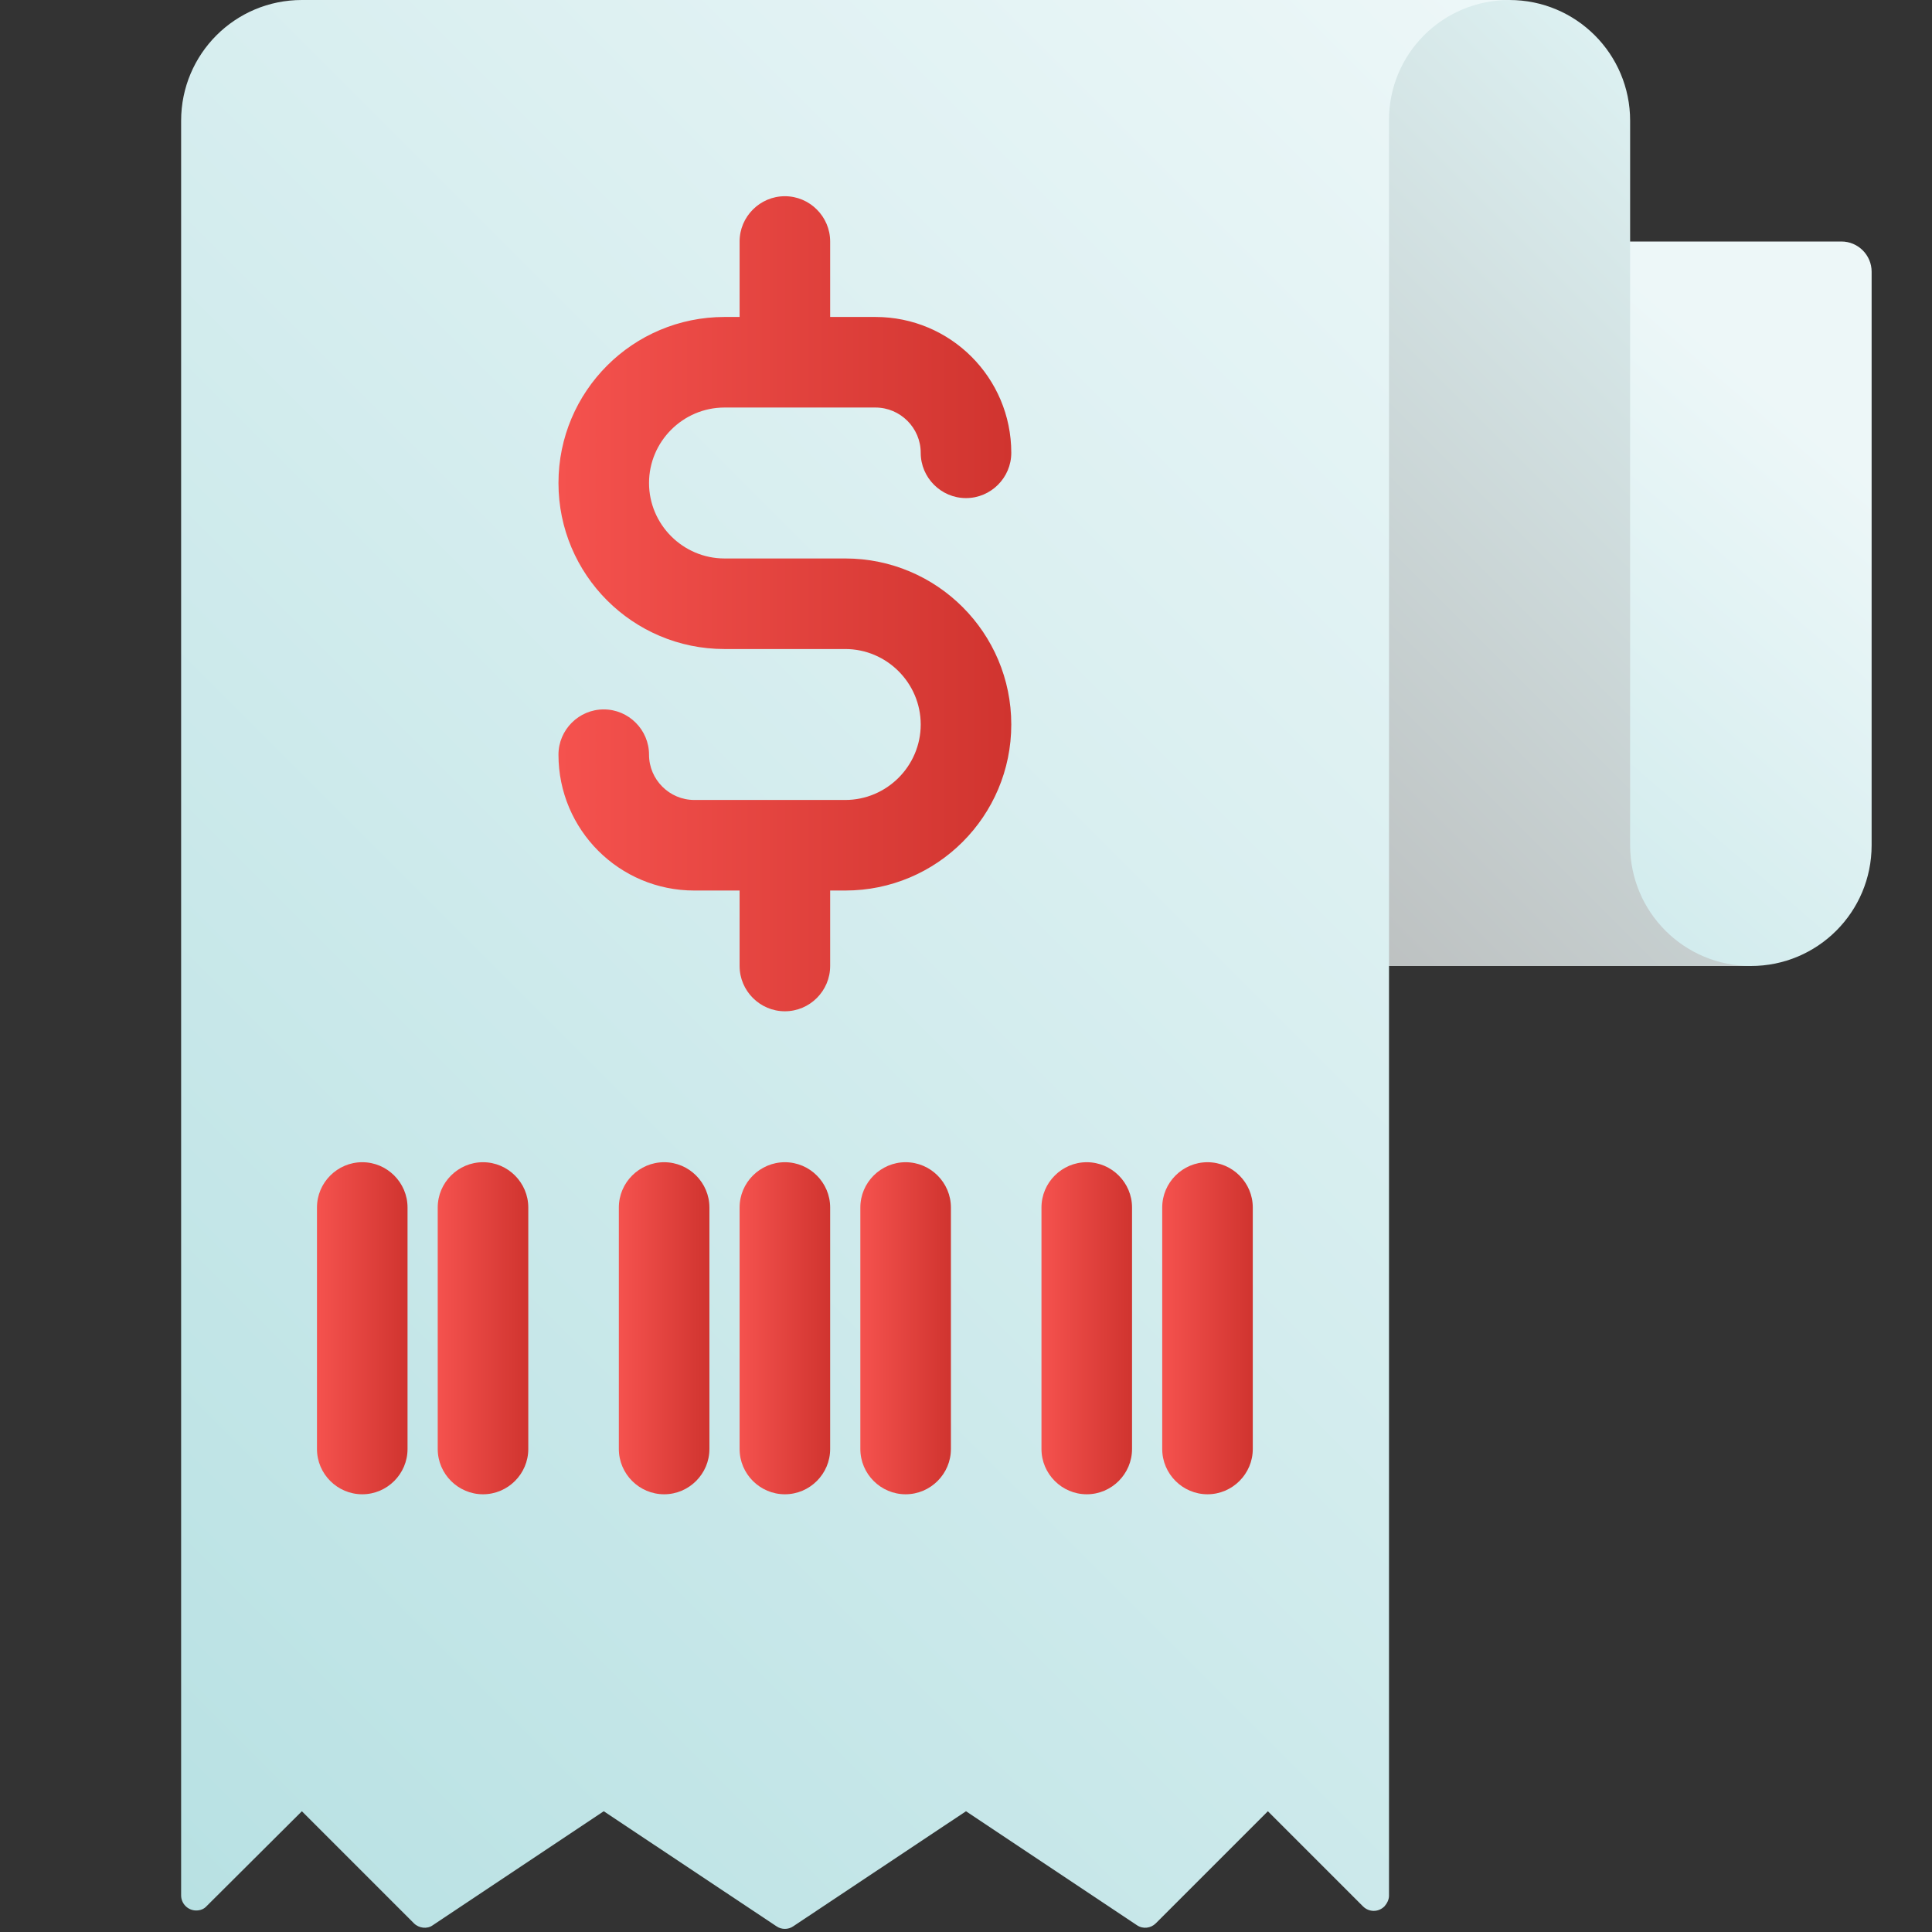 <?xml version="1.0" encoding="utf-8"?>
<!-- Generator: Adobe Illustrator 24.0.1, SVG Export Plug-In . SVG Version: 6.00 Build 0)  -->
<svg version="1.1" id="Layer_1" xmlns="http://www.w3.org/2000/svg" xmlns:xlink="http://www.w3.org/1999/xlink" x="0px" y="0px"
	 viewBox="0 0 512 512" style="enable-background:new 0 0 512 512;" xml:space="preserve">
<rect x="0" y="0" width="512" height="512" fill="#333333" stroke="none"/>
<style type="text/css">
	.st0{fill:url(#SVGID_1_);}
	.st1{fill:url(#SVGID_2_);}
	.st2{fill:url(#SVGID_3_);}
	.st3{fill:url(#SVGID_4_);}
	.st4{fill:url(#SVGID_5_);}
	.st5{fill:url(#SVGID_6_);}
	.st6{fill:url(#SVGID_7_);}
	.st7{fill:url(#SVGID_8_);}
	.st8{fill:url(#SVGID_9_);}
	.st9{fill:url(#SVGID_10_);}
	.st10{fill:url(#SVGID_11_);}
</style>
<g id="gradient">
	
		<linearGradient id="SVGID_1_" gradientUnits="userSpaceOnUse" x1="303.876" y1="214.061" x2="470.571" y2="406.582" gradientTransform="matrix(1 0 0 -1 0 512)">
		<stop  offset="0" style="stop-color:#B8E1E3"/>
		<stop  offset="1" style="stop-color:#EDF7F8"/>
	</linearGradient>
	<path class="st0" d="M368,64v160c0,17.7,14.3,32,32,32h64c17.7,0,32-14.3,32-32V72c0-4.4-3.6-8-8-8H368z"/>
	
		<linearGradient id="SVGID_2_" gradientUnits="userSpaceOnUse" x1="268" y1="276" x2="458.627" y2="466.627" gradientTransform="matrix(1 0 0 -1 0 512)">
		<stop  offset="0" style="stop-color:#B5B5B5"/>
		<stop  offset="1" style="stop-color:#DCF0F1"/>
	</linearGradient>
	<path class="st1" d="M432,224V32c0-17.7-14.3-32-32-32H288v256h176C446.3,256,432,241.7,432,224z"/>
	
		<linearGradient id="SVGID_3_" gradientUnits="userSpaceOnUse" x1="6.686" y1="49.314" x2="434.686" y2="477.314" gradientTransform="matrix(1 0 0 -1 0 512)">
		<stop  offset="0" style="stop-color:#B8E1E3"/>
		<stop  offset="1" style="stop-color:#EDF7F8"/>
	</linearGradient>
	<path class="st2" d="M400,0H80C62.3,0,48,14.3,48,32v470.3c0,2.2,1.8,4,4,4c1.1,0,2.1-0.4,2.8-1.2L80,480l29.7,29.7
		c1.3,1.3,3.5,1.6,5,0.5L160,480l45.8,30.5c1.3,0.9,3.1,0.9,4.4,0L256,480l45.3,30.2c1.6,1.1,3.7,0.8,5-0.5L336,480l25.2,25.2
		c1.6,1.6,4.1,1.6,5.7,0c0.7-0.8,1.2-1.8,1.2-2.8V32C368,14.3,382.3,0,400,0z"/>
	<linearGradient id="SVGID_4_" gradientUnits="userSpaceOnUse" x1="148" y1="160" x2="268" y2="160">
		<stop  offset="0" style="stop-color:#F5524E"/>
		<stop  offset="1" style="stop-color:#D0342F"/>
	</linearGradient>
	<path class="st3" d="M224,148h-32c-11,0-20-9-20-20s9-20,20-20h40c6.6,0,12,5.4,12,12c0,6.6,5.4,12,12,12s12-5.4,12-12
		c0-19.9-16.1-36-36-36h-12V64c0-6.6-5.4-12-12-12s-12,5.4-12,12v20h-4c-24.3,0-44,19.7-44,44s19.7,44,44,44h32c11,0,20,9,20,20
		s-9,20-20,20h-40c-6.6,0-12-5.4-12-12c0-6.6-5.4-12-12-12s-12,5.4-12,12c0,19.9,16.1,36,36,36h12v20c0,6.6,5.4,12,12,12
		s12-5.4,12-12v-20h4c24.3,0,44-19.7,44-44S248.3,148,224,148z"/>
	<g>
		<linearGradient id="SVGID_5_" gradientUnits="userSpaceOnUse" x1="84" y1="352" x2="108" y2="352">
			<stop  offset="0" style="stop-color:#F5524E"/>
			<stop  offset="1" style="stop-color:#D0342F"/>
		</linearGradient>
		<path class="st4" d="M96,396c-6.6,0-12-5.4-12-12v-64c0-6.6,5.4-12,12-12s12,5.4,12,12v64C108,390.6,102.6,396,96,396z"/>
		<linearGradient id="SVGID_6_" gradientUnits="userSpaceOnUse" x1="116" y1="352" x2="140" y2="352">
			<stop  offset="0" style="stop-color:#F5524E"/>
			<stop  offset="1" style="stop-color:#D0342F"/>
		</linearGradient>
		<path class="st5" d="M128,396c-6.6,0-12-5.4-12-12v-64c0-6.6,5.4-12,12-12c6.6,0,12,5.4,12,12v64C140,390.6,134.6,396,128,396z"/>
		<linearGradient id="SVGID_7_" gradientUnits="userSpaceOnUse" x1="164" y1="352" x2="188" y2="352">
			<stop  offset="0" style="stop-color:#F5524E"/>
			<stop  offset="1" style="stop-color:#D0342F"/>
		</linearGradient>
		<path class="st6" d="M176,396c-6.6,0-12-5.4-12-12v-64c0-6.6,5.4-12,12-12s12,5.4,12,12v64C188,390.6,182.6,396,176,396z"/>
		<linearGradient id="SVGID_8_" gradientUnits="userSpaceOnUse" x1="196" y1="352" x2="220" y2="352">
			<stop  offset="0" style="stop-color:#F5524E"/>
			<stop  offset="1" style="stop-color:#D0342F"/>
		</linearGradient>
		<path class="st7" d="M208,396c-6.6,0-12-5.4-12-12v-64c0-6.6,5.4-12,12-12s12,5.4,12,12v64C220,390.6,214.6,396,208,396z"/>
		<linearGradient id="SVGID_9_" gradientUnits="userSpaceOnUse" x1="228" y1="352" x2="252" y2="352">
			<stop  offset="0" style="stop-color:#F5524E"/>
			<stop  offset="1" style="stop-color:#D0342F"/>
		</linearGradient>
		<path class="st8" d="M240,396c-6.6,0-12-5.4-12-12v-64c0-6.6,5.4-12,12-12s12,5.4,12,12v64C252,390.6,246.6,396,240,396z"/>
		<linearGradient id="SVGID_10_" gradientUnits="userSpaceOnUse" x1="276" y1="352" x2="300" y2="352">
			<stop  offset="0" style="stop-color:#F5524E"/>
			<stop  offset="1" style="stop-color:#D0342F"/>
		</linearGradient>
		<path class="st9" d="M288,396c-6.6,0-12-5.4-12-12v-64c0-6.6,5.4-12,12-12s12,5.4,12,12v64C300,390.6,294.6,396,288,396z"/>
		<linearGradient id="SVGID_11_" gradientUnits="userSpaceOnUse" x1="308" y1="352" x2="332" y2="352">
			<stop  offset="0" style="stop-color:#F5524E"/>
			<stop  offset="1" style="stop-color:#D0342F"/>
		</linearGradient>
		<path class="st10" d="M320,396c-6.6,0-12-5.4-12-12v-64c0-6.6,5.4-12,12-12s12,5.4,12,12v64C332,390.6,326.6,396,320,396z"/>
	</g>
</g>
</svg>
